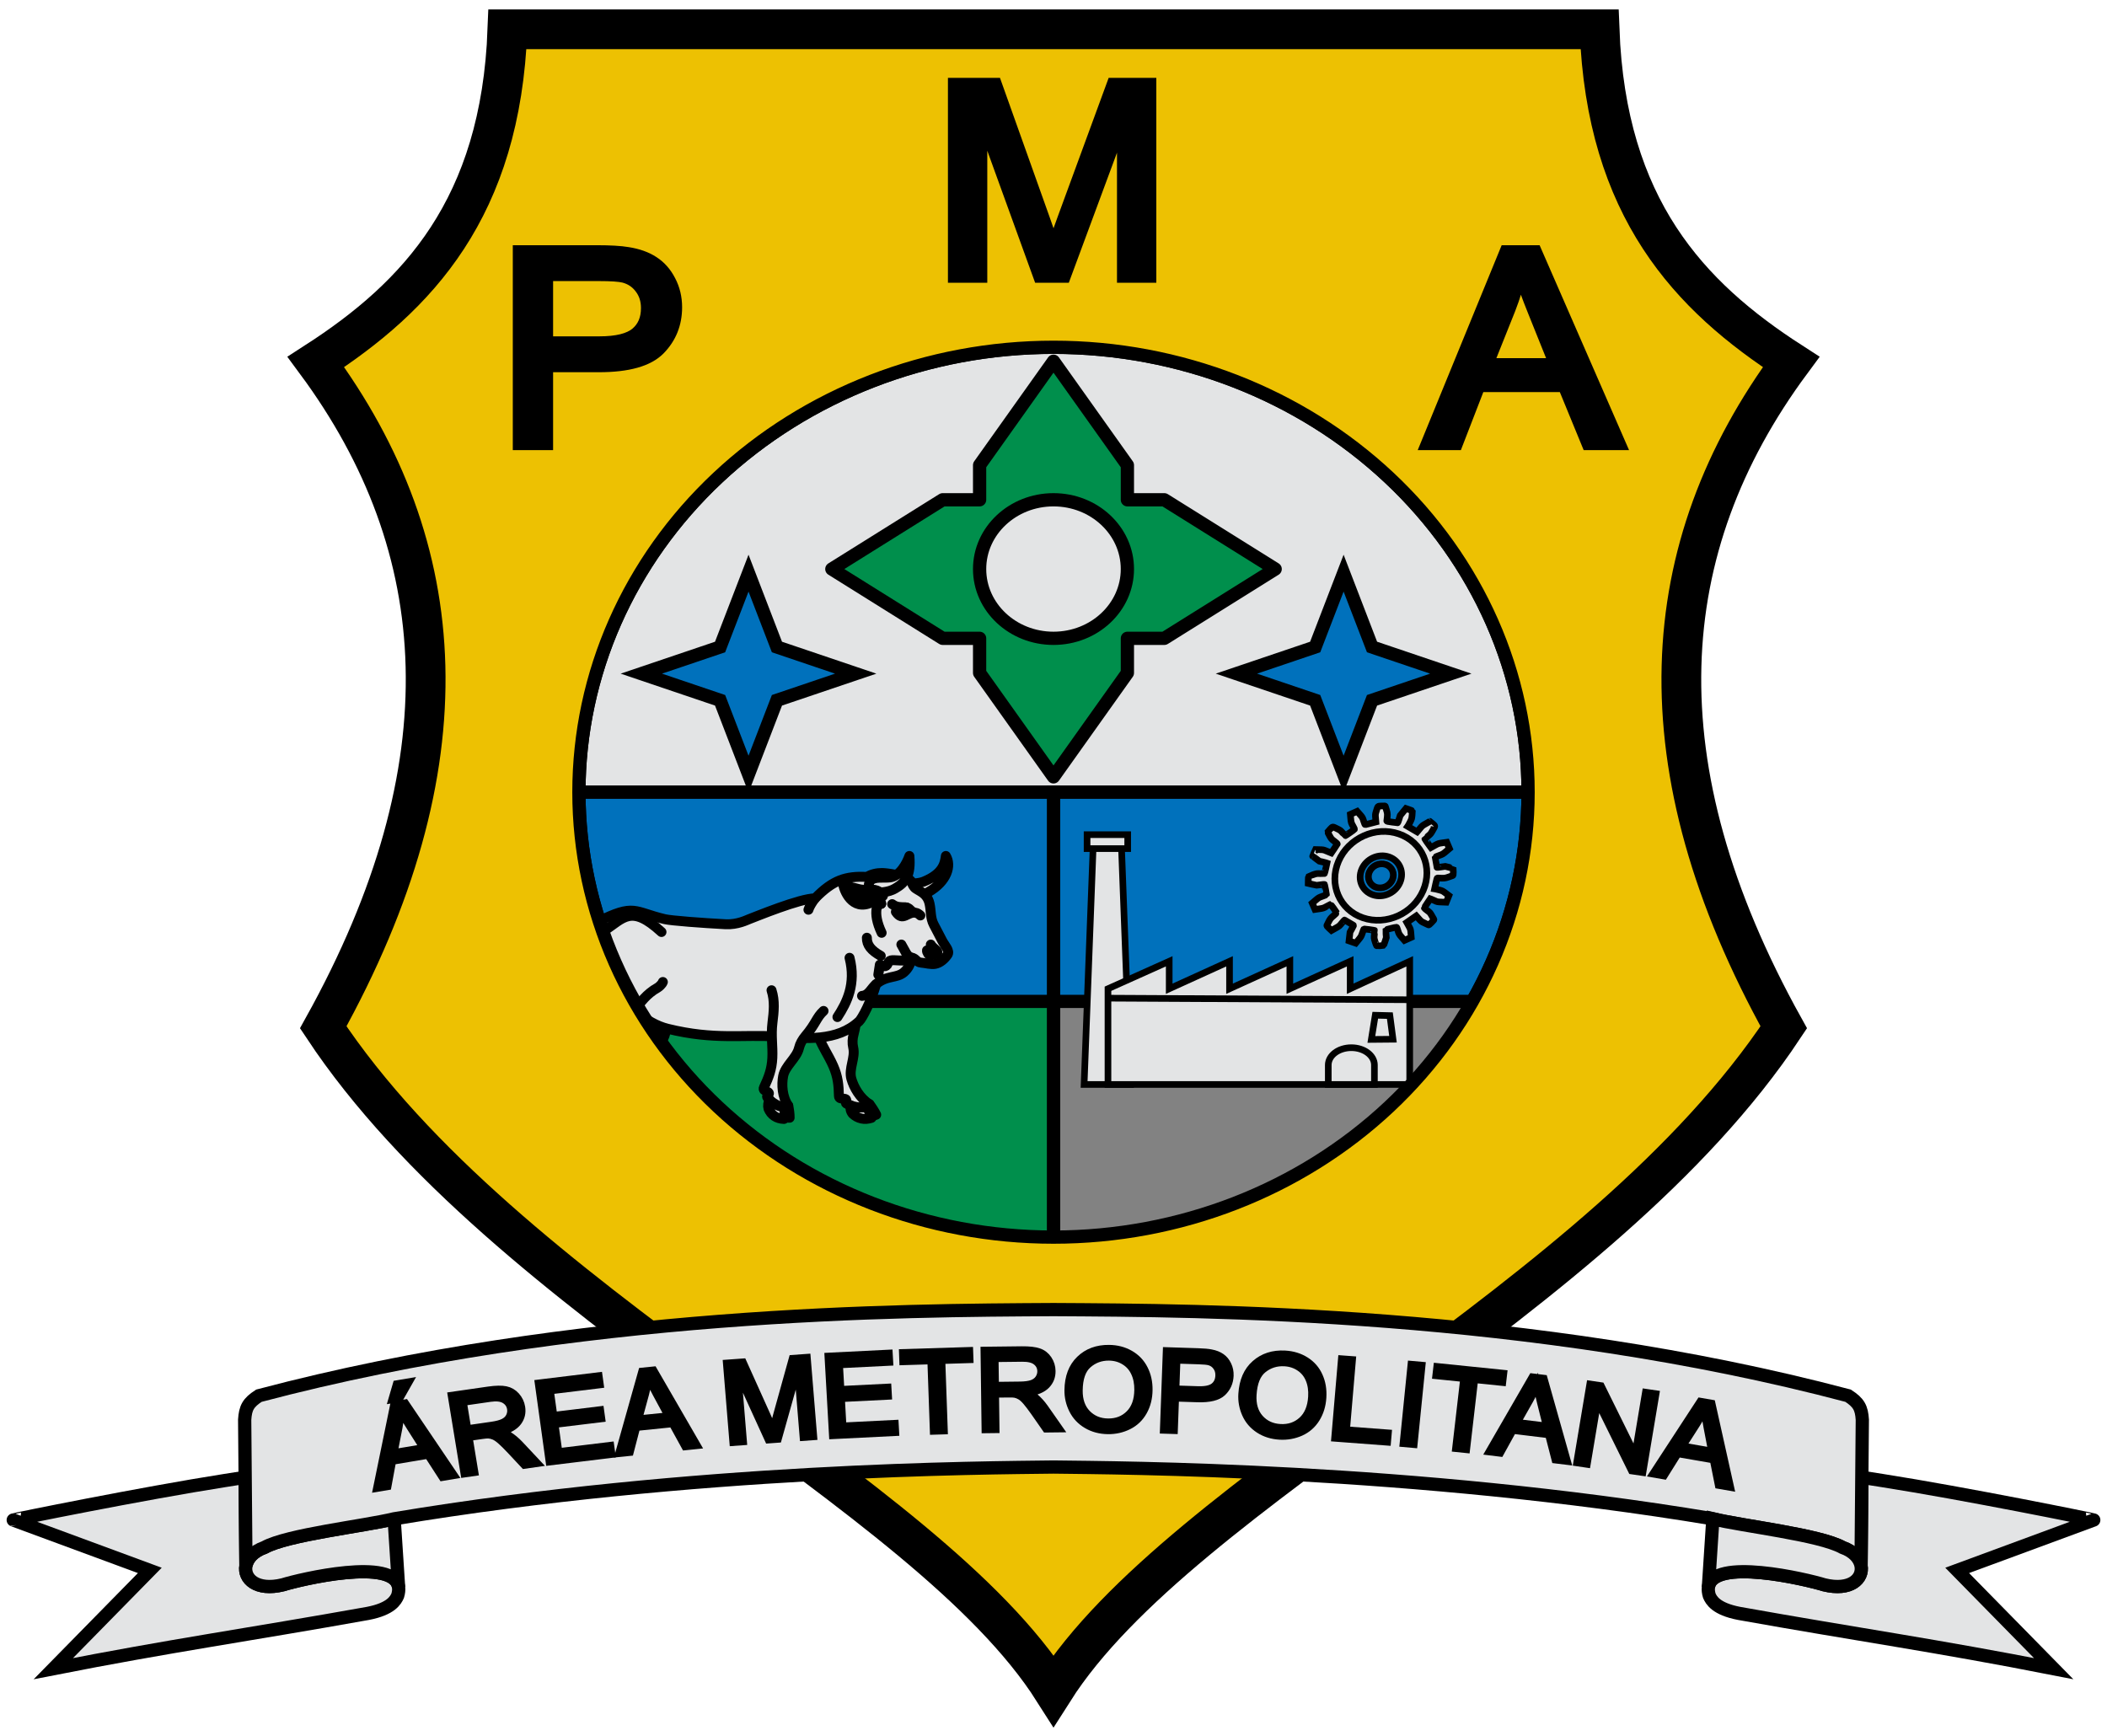<svg width="159" height="131" viewBox="0 0 159 131" fill="none" xmlns="http://www.w3.org/2000/svg">
<path fill-rule="evenodd" clip-rule="evenodd" d="M43.687 59.787C43.687 50.882 47.46 42.341 54.176 36.044C60.893 29.747 70.002 26.209 79.5 26.209C88.998 26.209 98.107 29.747 104.824 36.044C111.54 42.341 115.313 50.882 115.313 59.787H79.5H43.687Z" fill="#E3E4E5" stroke="black"/>
<path fill-rule="evenodd" clip-rule="evenodd" d="M115.313 59.787C115.313 68.693 111.54 77.233 104.824 83.53C98.107 89.827 88.998 93.365 79.5 93.365V59.787H115.313Z" fill="#0071BC" stroke="black"/>
<path d="M123.284 75.576H79.5V105.47L123.284 75.576Z" fill="#828282" stroke="black"/>
<path d="M84.626 63.83H82.495L81.81 81.844H85.31L84.626 63.83Z" fill="#E3E4E5" stroke="black" stroke-width="0.5"/>
<path d="M82.034 62.992H85.099V64.045H82.034V62.992Z" fill="#E3E4E5" stroke="black" stroke-width="0.5"/>
<path fill-rule="evenodd" clip-rule="evenodd" d="M106.381 81.844V72.549L101.888 74.621V72.549L97.336 74.621V72.549L92.784 74.621V72.549L88.231 74.621V72.549L83.611 74.621V81.844H106.381Z" fill="#E3E4E5" stroke="black" stroke-width="0.5"/>
<path d="M106.394 75.451L83.685 75.332L106.394 75.451Z" fill="#E3E4E5"/>
<path d="M106.394 75.451L83.685 75.332" stroke="black" stroke-width="0.5"/>
<path fill-rule="evenodd" clip-rule="evenodd" d="M104.883 76.648L103.781 76.62L103.486 78.446L105.119 78.431L104.883 76.648Z" fill="#E3E4E5" stroke="black" stroke-width="0.5"/>
<path d="M101.976 79.07C101.011 79.07 100.235 79.654 100.235 80.378V81.844H101.976H103.717V80.378C103.717 79.654 102.94 79.07 101.976 79.07Z" fill="#E3E4E5" stroke="black" stroke-width="0.5"/>
<path fill-rule="evenodd" clip-rule="evenodd" d="M43.687 59.787C43.687 68.693 47.46 77.233 54.176 83.53C60.893 89.827 70.002 93.365 79.5 93.365V59.787H43.687Z" fill="#0071BC" stroke="black"/>
<path d="M35.716 75.576H79.5V105.47L35.716 75.576Z" fill="#008F4C" stroke="black"/>
<path fill-rule="evenodd" clip-rule="evenodd" d="M60.507 75.785C61.113 76.434 61.395 77.199 61.68 78.003C62.017 78.954 62.509 79.607 62.88 80.453C63.226 81.243 63.29 81.878 63.309 82.726C63.318 83.084 63.991 82.742 63.846 83.143C63.775 83.341 63.969 83.287 64.187 83.426C64.409 83.566 64.898 83.932 65.152 83.684C65.31 83.878 65.743 83.552 65.612 83.332C64.874 82.869 64.427 82.047 64.248 81.421C64.028 80.65 64.565 79.831 64.385 79.059C64.307 78.725 64.328 78.38 64.419 78.042C64.723 76.903 64.542 76.492 64.815 75.84" fill="#E3E4E5"/>
<path d="M60.507 75.785C61.113 76.434 61.395 77.199 61.68 78.003C62.017 78.954 62.509 79.607 62.88 80.453C63.226 81.243 63.29 81.878 63.309 82.726C63.318 83.084 63.991 82.742 63.846 83.143C63.775 83.341 63.969 83.287 64.187 83.426C64.409 83.566 64.898 83.932 65.152 83.684C65.31 83.878 65.743 83.552 65.612 83.332C64.874 82.869 64.427 82.047 64.248 81.421C64.028 80.65 64.565 79.831 64.385 79.059C64.307 78.725 64.328 78.38 64.419 78.042C64.723 76.903 64.542 76.492 64.815 75.84" stroke="black" stroke-width="0.75" stroke-linecap="round" stroke-linejoin="round"/>
<path fill-rule="evenodd" clip-rule="evenodd" d="M66.119 84.129C65.619 84.34 65.1 84.28 64.661 84.002C64.407 83.806 64.189 83.793 64.428 83.562C64.983 83.684 65.432 83.598 65.612 83.331C65.796 83.574 65.996 83.871 66.119 84.129Z" fill="#E3E4E5" stroke="black" stroke-width="0.75" stroke-linecap="round" stroke-linejoin="round"/>
<path fill-rule="evenodd" clip-rule="evenodd" d="M65.769 84.362C65.237 84.546 64.735 84.422 64.347 84.061C64.192 83.884 64.143 83.623 64.186 83.422C64.608 83.589 65.179 83.637 65.401 83.512C65.534 83.78 65.698 84.085 65.769 84.362Z" fill="#E3E4E5" stroke="black" stroke-width="0.75" stroke-linecap="round" stroke-linejoin="round"/>
<path fill-rule="evenodd" clip-rule="evenodd" d="M50.353 84.17C49.84 84.355 49.326 84.269 48.904 83.969C48.663 83.761 48.428 83.742 48.681 83.524C49.227 83.674 49.657 83.668 49.854 83.411C50.023 83.663 50.246 83.906 50.353 84.17Z" fill="#E3E4E5" stroke="black" stroke-width="0.75" stroke-linecap="round" stroke-linejoin="round"/>
<path fill-rule="evenodd" clip-rule="evenodd" d="M50.683 75.459C50.572 76.641 48.715 77.528 48.422 78.105C48.198 78.545 48.039 78.935 48.074 79.455C48.141 80.438 48.963 81.695 49.473 82.563C49.614 82.802 49.889 83.353 49.865 83.431C49.792 83.665 48.726 83.699 48.427 83.388C48.244 82.915 47.85 82.991 47.789 82.96C47.702 82.74 47.749 82.562 47.715 82.295C47.66 81.854 47.623 81.479 47.498 81.133C47.26 80.481 46.831 79.955 46.652 79.29C46.527 78.824 46.197 78.827 46.03 78.418C45.838 77.951 46.163 77 45.889 76.568C45.546 76.028 44.639 76.025 44.201 74.779" fill="#E3E4E5"/>
<path d="M50.683 75.459C50.572 76.641 48.715 77.528 48.422 78.105C48.198 78.545 48.039 78.935 48.074 79.455C48.141 80.438 48.963 81.695 49.473 82.563C49.614 82.802 49.889 83.353 49.865 83.431C49.792 83.665 48.726 83.699 48.427 83.388C48.244 82.915 47.85 82.991 47.789 82.96C47.702 82.74 47.749 82.562 47.715 82.295C47.66 81.854 47.623 81.479 47.498 81.133C47.26 80.481 46.831 79.955 46.652 79.29C46.527 78.824 46.197 78.827 46.03 78.418C45.838 77.951 46.163 77 45.889 76.568C45.546 76.028 44.639 76.025 44.201 74.779" stroke="black" stroke-width="0.75" stroke-linecap="round" stroke-linejoin="round"/>
<path fill-rule="evenodd" clip-rule="evenodd" d="M49.989 84.384C49.447 84.54 48.938 84.4 48.587 84.01C48.429 83.835 48.371 83.582 48.427 83.383C48.837 83.572 49.454 83.606 49.686 83.553C49.802 83.828 49.935 84.103 49.989 84.384Z" fill="#E3E4E5" stroke="black" stroke-width="0.75" stroke-linecap="round" stroke-linejoin="round"/>
<path fill-rule="evenodd" clip-rule="evenodd" d="M45.341 84.041C44.864 84.301 44.343 84.293 43.877 84.06C43.605 83.89 43.378 83.618 43.593 83.365C43.938 83.225 44.326 83.288 44.683 83.281C44.889 83.526 45.147 83.723 45.341 84.041V84.041Z" fill="#E3E4E5" stroke="black" stroke-width="0.75" stroke-linecap="round" stroke-linejoin="round"/>
<path fill-rule="evenodd" clip-rule="evenodd" d="M45.016 84.304C44.506 84.54 43.978 84.481 43.57 84.145C43.312 83.933 43.156 83.584 43.407 83.324C43.741 83.23 44.042 83.167 44.394 83.204C44.577 83.57 44.875 83.92 45.016 84.304Z" fill="#E3E4E5" stroke="black" stroke-width="0.75" stroke-linecap="round" stroke-linejoin="round"/>
<path fill-rule="evenodd" clip-rule="evenodd" d="M48.745 78.836C48.613 79.597 47.767 79.531 48.051 78.756L48.745 78.836Z" fill="#E3E4E5"/>
<path d="M48.745 78.836C48.613 79.597 47.767 79.531 48.051 78.756" stroke="black" stroke-width="0.75" stroke-linecap="round" stroke-linejoin="round"/>
<path fill-rule="evenodd" clip-rule="evenodd" d="M49.59 78.745C49.863 79.524 48.976 79.99 48.886 78.87L49.59 78.745Z" fill="#E3E4E5"/>
<path d="M49.59 78.745C49.863 79.524 48.976 79.99 48.886 78.87" stroke="black" stroke-width="0.75" stroke-linecap="round" stroke-linejoin="round"/>
<path fill-rule="evenodd" clip-rule="evenodd" d="M45.403 75.904C44.503 78.51 46.717 79.708 48.18 78.888C50.087 79.721 50.588 77.601 50.151 76.344" fill="#E3E4E5"/>
<path d="M45.403 75.904C44.503 78.51 46.717 79.708 48.18 78.888C50.087 79.721 50.588 77.601 50.151 76.344" stroke="black" stroke-width="0.75" stroke-linecap="round" stroke-linejoin="round"/>
<path fill-rule="evenodd" clip-rule="evenodd" d="M45.873 78.459C45.505 79.192 46.329 79.941 46.473 78.699L45.873 78.459Z" fill="#E3E4E5"/>
<path d="M45.873 78.459C45.505 79.192 46.329 79.941 46.473 78.699" stroke="black" stroke-width="0.75" stroke-linecap="round" stroke-linejoin="round"/>
<path fill-rule="evenodd" clip-rule="evenodd" d="M46.943 78.882C46.822 79.747 47.746 79.906 47.619 78.79L46.943 78.882Z" fill="#E3E4E5"/>
<path d="M46.943 78.882C46.822 79.747 47.746 79.906 47.619 78.79" stroke="black" stroke-width="0.75" stroke-linecap="round" stroke-linejoin="round"/>
<path d="M48.18 78.888C48.41 78.787 48.867 78.486 48.89 77.984L48.18 78.888Z" fill="#E3E4E5"/>
<path d="M48.18 78.888C48.41 78.787 48.867 78.486 48.89 77.984" stroke="black" stroke-width="0.75" stroke-linecap="round" stroke-linejoin="round"/>
<path d="M70.051 67.329C69.501 67.645 68.739 67.51 68.279 67.399C67.836 67.293 68.167 67.2 68.416 66.951C68.788 66.58 69.222 66.732 69.708 66.534C71.17 65.939 71.301 65.154 71.377 64.6C71.807 65.325 71.489 66.505 70.051 67.329Z" fill="#E3E4E5" stroke="black" stroke-width="0.75" stroke-linecap="round" stroke-linejoin="round"/>
<path fill-rule="evenodd" clip-rule="evenodd" d="M42.515 71.161C42.072 71.659 41.984 72.643 42.254 73.668C42.755 75.576 42.45 75.875 42.306 77.791C42.281 78.115 42.389 78.594 42.7 79.09C42.945 79.479 43 80.374 42.629 80.75C42.028 79.562 42.424 80.35 42.06 79.574C42.254 80.119 42.389 80.509 42.119 81.165C41.735 80.396 41.416 79.775 41.416 79.206C41.416 78.863 41.493 78.527 41.547 78.165C42.351 74.506 41.416 74.211 41.416 72.341C41.416 71.192 42.056 69.496 45.098 69.575C47.914 68.164 47.808 68.815 50.171 69.371C50.648 69.483 53.039 69.662 54.751 69.752C55.647 69.799 56.364 69.431 56.525 69.371C56.994 69.198 60.386 67.789 61.505 67.801C62.868 66.398 63.831 66.111 65.432 66.176C65.784 65.964 66.174 65.886 66.562 65.886C66.949 65.886 68.194 66.087 68.543 66.321C68.894 66.555 68.741 66.644 68.998 66.961C69.213 67.226 69.955 67.326 70.146 68.2C70.276 68.792 70.195 69.262 70.468 69.785L71.112 71.019C71.287 71.355 71.71 71.766 71.495 72.064C71.257 72.394 70.946 72.668 70.583 72.741C70.26 72.805 69.898 72.686 69.502 72.65C69.136 72.617 69.128 72.315 68.788 72.274C68.739 72.684 68.561 73.079 68.22 73.372C67.654 73.858 66.93 73.582 66.111 74.279C65.735 75.602 65.049 76.873 64.836 77.072C63.17 78.628 60.774 78.383 58.633 78.231C56.08 78.05 53.935 78.516 50.381 77.64C49.558 77.437 48.75 76.977 47.879 76.253C47.715 76.438 47.45 76.828 47.297 77.089C46.941 77.696 45.929 77.788 45.426 78.214C45.044 78.538 44.767 78.817 44.563 79.334C44.2 80.257 44.421 81.106 44.544 82.096C44.577 82.368 44.665 83.006 44.683 83.281C44.693 83.451 43.944 83.562 43.407 83.328C43.428 82.824 42.925 82.801 42.88 82.75C42.889 82.515 43.023 82.21 43.099 81.954C43.226 81.523 43.356 81.103 43.379 80.738C43.421 80.048 43.216 79.342 43.318 78.657C43.388 78.185 43.084 78.062 43.093 77.623C43.104 77.121 43.786 76.361 43.707 75.861C43.607 75.236 42.725 74.869 42.749 73.555C42.761 72.949 43.227 71.74 43.859 70.803C43.885 70.517 43.206 70.386 42.515 71.161H42.515Z" fill="#E3E4E5" stroke="black" stroke-width="0.75" stroke-linecap="round" stroke-linejoin="round"/>
<path fill-rule="evenodd" clip-rule="evenodd" d="M68.625 64.6C68.745 66.053 68.364 66.581 67.546 67.058C67.029 67.359 66.382 67.374 65.97 67.344C65.575 67.315 65.461 66.746 65.662 66.495C65.964 66.119 66.691 66.284 67.17 66.217C67.914 66.114 68.422 65.172 68.625 64.6Z" fill="#E3E4E5" stroke="black" stroke-width="0.75" stroke-linecap="round" stroke-linejoin="round"/>
<path d="M65.416 70.77C65.408 71.332 65.747 71.731 66.465 72.14" stroke="black" stroke-width="0.75" stroke-linecap="round" stroke-linejoin="round"/>
<path d="M50.021 74.111C49.961 74.282 49.714 74.49 49.64 74.531C48.758 75.024 48.331 75.673 47.879 76.252" stroke="black" stroke-width="0.75" stroke-linecap="round" stroke-linejoin="round"/>
<path d="M64.109 72.285C64.612 74.267 63.911 75.66 63.195 76.757" stroke="black" stroke-width="0.75" stroke-linecap="round" stroke-linejoin="round"/>
<path d="M66.156 68.536C66.068 69.018 66.166 69.621 66.531 70.399" stroke="black" stroke-width="0.75" stroke-linecap="round" stroke-linejoin="round"/>
<path d="M69.453 69.09C69.323 68.967 69.222 68.905 69.087 68.887C68.471 68.781 68.129 69.597 67.607 68.817C67.708 68.615 68.236 68.311 68.61 68.586C68.699 68.652 68.796 68.836 69.087 68.887" fill="#E3E4E5"/>
<path d="M69.453 69.09C69.323 68.967 69.222 68.905 69.087 68.887C68.471 68.781 68.129 69.597 67.607 68.817C67.708 68.615 68.236 68.311 68.61 68.586C68.699 68.652 68.796 68.836 69.087 68.887" stroke="black" stroke-width="0.75" stroke-linecap="round" stroke-linejoin="round"/>
<path d="M68.402 68.487C67.956 68.451 67.669 68.5 67.326 68.236" stroke="black" stroke-width="0.75" stroke-linecap="round" stroke-linejoin="round"/>
<path d="M68.406 68.722C68.356 68.576 68.34 68.535 68.216 68.574C68.092 68.613 68.065 68.682 68.033 68.832C68.001 68.978 68.139 69.115 68.264 69.076C68.388 69.037 68.456 68.868 68.406 68.722Z" fill="black" stroke="black" stroke-width="0.75" stroke-linecap="round" stroke-linejoin="round"/>
<path d="M66.626 67.619C66.508 67.376 66.352 67.276 66.154 67.199C65.795 67.061 65.267 67.236 64.776 67.091C64.301 66.951 63.95 66.955 63.621 66.679C63.66 67.133 64.286 68.816 65.784 68.097C66.015 67.987 66.253 68.368 66.499 68.207" fill="#E3E4E5"/>
<path d="M66.626 67.619C66.508 67.376 66.352 67.276 66.154 67.199C65.795 67.061 65.267 67.236 64.776 67.091C64.301 66.951 63.95 66.955 63.621 66.679C63.66 67.133 64.286 68.816 65.784 68.097C66.015 67.987 66.253 68.368 66.499 68.207" stroke="black" stroke-width="0.75" stroke-linecap="round" stroke-linejoin="round"/>
<path d="M70.241 71.287C70.437 71.675 71.286 71.913 70.211 72.095C70.091 72.116 69.935 71.85 69.954 71.727" stroke="black" stroke-width="0.75" stroke-linecap="round" stroke-linejoin="round"/>
<path d="M68.788 72.274C68.435 72.218 68.279 71.705 68.019 71.285" stroke="black" stroke-width="0.75" stroke-linecap="round" stroke-linejoin="round"/>
<path d="M66.111 74.279C65.75 74.566 65.57 75.121 65.052 75.159" stroke="black" stroke-width="0.75" stroke-linecap="round" stroke-linejoin="round"/>
<path d="M68.153 72.493C67.375 72.493 67.134 72.353 67.001 72.709C66.87 73.059 66.588 72.89 66.396 72.803L66.281 73.558" stroke="black" stroke-width="0.75" stroke-linecap="round" stroke-linejoin="round"/>
<path d="M66.499 68.207C66.39 67.343 64.668 68.208 63.621 66.679" stroke="black" stroke-width="0.75" stroke-linecap="round" stroke-linejoin="round"/>
<path d="M61.008 68.658C61.075 68.427 61.291 68.073 61.505 67.801" stroke="black" stroke-width="0.75" stroke-linecap="round" stroke-linejoin="round"/>
<path d="M45.528 70.291C47.06 69.299 47.599 68.213 49.918 70.338" stroke="black" stroke-width="0.75" stroke-linecap="round" stroke-linejoin="round"/>
<path fill-rule="evenodd" clip-rule="evenodd" d="M58.221 74.734C58.483 75.542 58.395 76.343 58.292 77.18C58.17 78.171 58.326 78.942 58.282 79.848C58.241 80.694 58.013 81.299 57.646 82.083C57.491 82.414 58.264 82.337 57.949 82.654C57.794 82.811 57.956 82.826 58.094 83.029C58.233 83.236 58.557 83.746 58.902 83.608C58.959 83.841 59.504 83.696 59.483 83.448C59.016 82.765 58.979 81.853 59.098 81.215C59.246 80.431 60.109 79.868 60.294 79.097C60.373 78.764 60.55 78.455 60.785 78.177C61.581 77.238 61.601 76.798 62.147 76.296" fill="#E3E4E5"/>
<path d="M58.221 74.734C58.483 75.542 58.395 76.343 58.292 77.18C58.17 78.171 58.326 78.942 58.282 79.848C58.241 80.694 58.013 81.299 57.646 82.083C57.491 82.414 58.264 82.337 57.949 82.654C57.794 82.811 57.956 82.826 58.094 83.029C58.233 83.236 58.557 83.746 58.902 83.608C58.959 83.841 59.504 83.696 59.483 83.448C59.016 82.765 58.979 81.853 59.098 81.215C59.246 80.431 60.109 79.868 60.294 79.097C60.373 78.764 60.55 78.455 60.785 78.177C61.581 77.238 61.601 76.798 62.147 76.296" stroke="black" stroke-width="0.75" stroke-linecap="round" stroke-linejoin="round"/>
<path fill-rule="evenodd" clip-rule="evenodd" d="M59.588 84.355C59.033 84.373 58.585 84.136 58.307 83.727C58.164 83.459 57.951 83.37 58.275 83.242C58.728 83.549 59.197 83.629 59.483 83.448C59.542 83.735 59.592 84.075 59.588 84.355Z" fill="#E3E4E5" stroke="black" stroke-width="0.75" stroke-linecap="round" stroke-linejoin="round"/>
<path fill-rule="evenodd" clip-rule="evenodd" d="M59.16 84.447C58.59 84.428 58.185 84.138 57.993 83.671C57.931 83.455 57.964 83.195 58.095 83.025C58.405 83.327 58.954 83.599 59.208 83.537C59.208 83.829 59.221 84.167 59.16 84.447Z" fill="#E3E4E5" stroke="black" stroke-width="0.75" stroke-linecap="round" stroke-linejoin="round"/>
<path d="M38.062 2C37.556 15.558 31.258 22.246 23.523 27.231C33.938 41.302 35.106 57.859 24.083 77.693C38.01 98.689 69.728 112.628 79.5 128C89.272 112.628 120.99 98.689 134.918 77.693C123.895 57.859 125.062 41.302 135.477 27.231C127.742 22.246 121.444 15.558 120.938 2H38.062ZM79.5 26.21C88.998 26.21 98.108 29.747 104.824 36.044C111.54 42.341 115.313 50.882 115.313 59.787C115.313 68.693 111.54 77.233 104.824 83.53C98.108 89.827 88.998 93.365 79.5 93.365C70.002 93.365 60.893 89.827 54.176 83.53C47.46 77.233 43.687 68.693 43.687 59.787C43.687 50.882 47.46 42.341 54.176 36.044C60.893 29.747 70.002 26.21 79.5 26.21Z" fill="#EDC102" stroke="black"/>
<path d="M38.294 2.211C37.791 15.701 31.528 22.357 23.836 27.317C34.193 41.319 35.354 57.794 24.392 77.529C38.242 98.422 69.782 112.293 79.5 127.589C89.218 112.293 120.758 98.422 134.608 77.529C123.646 57.794 124.808 41.319 135.164 27.317C127.472 22.357 121.209 15.701 120.706 2.211L38.294 2.211Z" stroke="black" stroke-width="3"/>
<path d="M39.197 33.472V19.006H45.017C46.041 19.006 46.824 19.052 47.364 19.144C48.122 19.262 48.757 19.489 49.269 19.825C49.781 20.154 50.192 20.618 50.5 21.216C50.816 21.815 50.974 22.473 50.974 23.19C50.974 24.42 50.556 25.463 49.721 26.318C48.886 27.167 47.378 27.591 45.196 27.591H41.238V33.472H39.197ZM41.238 25.884H45.227C46.547 25.884 47.483 25.654 48.038 25.193C48.592 24.733 48.869 24.085 48.869 23.249C48.869 22.644 48.704 22.128 48.374 21.7C48.051 21.266 47.623 20.98 47.09 20.841C46.746 20.756 46.111 20.713 45.185 20.713H41.238V25.884Z" fill="black" stroke="black"/>
<path d="M107.73 33.472L113.656 19.006H115.855L122.17 33.472H119.844L118.044 29.091H111.593L109.898 33.472H107.73ZM112.182 27.532H117.413L115.803 23.526C115.311 22.308 114.947 21.308 114.708 20.526C114.512 21.453 114.234 22.374 113.877 23.289L112.182 27.532Z" fill="black" stroke="black"/>
<path d="M72.034 20.841V6.375H75.108L78.76 16.618C79.097 17.572 79.342 18.285 79.497 18.759C79.672 18.233 79.946 17.46 80.318 16.44L84.012 6.375H86.759V20.841H84.791V8.733L80.307 20.841H78.465L74.003 8.526V20.841H72.034Z" fill="black" stroke="black"/>
<path d="M79.5 27.262L73.924 35.104V37.718H71.136L62.773 42.946L71.136 48.174H73.924V50.788L79.5 58.629L85.076 50.788V48.174H87.864L96.228 42.946L87.864 37.718H85.076V35.104L79.5 27.262Z" fill="#008F4C" stroke="black" stroke-linejoin="round"/>
<path d="M79.5 48.174C82.58 48.174 85.076 45.833 85.076 42.946C85.076 40.059 82.58 37.718 79.5 37.718C76.421 37.718 73.924 40.059 73.924 42.946C73.924 45.833 76.421 48.174 79.5 48.174Z" fill="#E3E4E5" stroke="black" stroke-linejoin="round"/>
<path fill-rule="evenodd" clip-rule="evenodd" d="M56.486 58.425L54.34 52.851L48.396 50.84L54.34 48.829L56.486 43.256L58.63 48.829L64.575 50.84L58.63 52.851L56.486 58.425Z" fill="#0071BC" stroke="black"/>
<path fill-rule="evenodd" clip-rule="evenodd" d="M101.392 58.425L99.247 52.851L93.303 50.84L99.247 48.829L101.392 43.256L103.537 48.829L109.481 50.84L103.537 52.851L101.392 58.425Z" fill="#0071BC" stroke="black"/>
<path d="M106.589 61.205C106.591 61.215 106.579 61.353 106.562 61.511C106.533 61.789 106.529 61.803 106.42 62.023C106.357 62.147 106.289 62.275 106.267 62.307L106.227 62.365L106.583 62.573L106.939 62.781L106.998 62.714C107.031 62.676 107.118 62.572 107.192 62.481C107.314 62.331 107.354 62.3 107.61 62.155C107.766 62.067 107.899 61.993 107.905 61.99C107.911 61.987 108.001 62.062 108.105 62.157C108.324 62.356 108.325 62.304 108.1 62.697C107.971 62.925 107.956 62.943 107.748 63.113C107.629 63.211 107.528 63.298 107.525 63.308C107.519 63.322 107.714 63.604 107.939 63.909L107.982 63.967L108.262 63.81C108.536 63.657 108.549 63.653 108.859 63.61L109.176 63.566L109.278 63.804L109.379 64.042L109.13 64.253C108.891 64.456 108.871 64.467 108.589 64.569C108.429 64.626 108.296 64.684 108.294 64.697C108.292 64.716 108.425 65.42 108.439 65.46C108.441 65.468 108.583 65.454 108.754 65.43L109.064 65.386L109.365 65.46C109.531 65.501 109.668 65.538 109.67 65.544C109.672 65.549 109.672 65.668 109.671 65.807C109.668 66.023 109.661 66.064 109.625 66.079C109.602 66.088 109.461 66.139 109.312 66.19C109.034 66.287 109.001 66.29 108.494 66.262C108.438 66.259 108.435 66.269 108.34 66.707L108.259 67.085L108.342 67.099C108.388 67.107 108.525 67.141 108.647 67.175C108.859 67.234 108.877 67.244 109.104 67.414L109.339 67.592L109.239 67.842L109.138 68.093L108.799 68.079C108.459 68.066 108.459 68.066 108.274 67.977C108.172 67.928 108.054 67.875 108.01 67.86L107.932 67.833L107.709 68.163C107.586 68.344 107.485 68.507 107.484 68.525C107.484 68.542 107.58 68.627 107.699 68.713C107.905 68.863 107.921 68.881 108.047 69.106C108.12 69.235 108.19 69.358 108.203 69.379C108.223 69.413 108.205 69.439 108.028 69.62C107.859 69.794 107.825 69.82 107.791 69.8C107.769 69.787 107.639 69.725 107.501 69.662C107.254 69.548 107.249 69.544 107.063 69.334L106.874 69.122L106.517 69.37L106.16 69.618L106.304 69.877C106.445 70.131 106.449 70.143 106.472 70.439L106.497 70.742L106.24 70.857L105.984 70.973L105.793 70.755C105.58 70.513 105.56 70.477 105.476 70.186C105.439 70.058 105.403 69.98 105.379 69.977C105.333 69.972 104.58 70.157 104.572 70.175C104.569 70.183 104.577 70.316 104.591 70.472L104.616 70.756L104.519 71.052C104.465 71.215 104.413 71.352 104.403 71.356C104.374 71.369 103.919 71.393 103.89 71.383C103.875 71.378 103.823 71.244 103.773 71.085C103.686 70.803 103.684 70.789 103.715 70.516C103.732 70.362 103.743 70.23 103.74 70.223C103.737 70.215 103.551 70.184 103.327 70.154C102.93 70.1 102.919 70.1 102.901 70.152C102.89 70.182 102.844 70.314 102.797 70.445C102.715 70.68 102.71 70.687 102.51 70.933L102.306 71.182L102.054 71.095L101.801 71.008L101.838 70.68L101.875 70.353L102.017 70.098C102.156 69.847 102.158 69.843 102.118 69.818C102.038 69.766 101.485 69.439 101.468 69.433C101.459 69.43 101.378 69.516 101.289 69.625C101.067 69.896 101.081 69.884 100.763 70.063L100.479 70.223L100.297 70.055C100.15 69.918 100.118 69.876 100.129 69.834C100.137 69.806 100.203 69.674 100.275 69.542C100.404 69.309 100.414 69.296 100.643 69.101C100.773 68.991 100.874 68.891 100.868 68.879C100.833 68.808 100.423 68.254 100.407 68.255C100.395 68.255 100.27 68.32 100.128 68.4C99.881 68.537 99.855 68.545 99.55 68.59L99.232 68.637L99.128 68.398L99.025 68.159L99.271 67.949C99.509 67.745 99.525 67.736 99.803 67.638C99.961 67.582 100.093 67.529 100.097 67.519C100.104 67.504 99.974 66.807 99.954 66.752C99.95 66.74 99.825 66.749 99.677 66.772C99.529 66.794 99.386 66.812 99.359 66.811C99.332 66.81 99.177 66.778 99.016 66.739L98.721 66.669L98.725 66.416C98.727 66.277 98.735 66.156 98.744 66.147C98.753 66.138 98.896 66.082 99.063 66.024C99.357 65.922 99.375 65.919 99.64 65.932C99.79 65.939 99.925 65.94 99.939 65.935C99.954 65.929 100.002 65.756 100.051 65.532L100.136 65.14L100.064 65.115C100.024 65.101 99.896 65.068 99.778 65.042L99.565 64.994L99.316 64.808C99.18 64.706 99.063 64.621 99.058 64.619C99.052 64.617 99.099 64.503 99.162 64.365L99.276 64.115L99.573 64.123C99.865 64.13 99.873 64.131 100.102 64.227C100.231 64.28 100.364 64.335 100.398 64.349L100.461 64.374L100.68 64.054C100.8 63.878 100.906 63.719 100.914 63.7C100.925 63.676 100.867 63.62 100.7 63.494C100.475 63.326 100.467 63.316 100.325 63.06C100.245 62.916 100.184 62.789 100.188 62.778C100.193 62.767 100.279 62.676 100.379 62.575C100.588 62.365 100.535 62.367 100.911 62.548C101.139 62.657 101.157 62.671 101.327 62.864C101.425 62.974 101.511 63.067 101.519 63.07C101.538 63.076 102.178 62.631 102.207 62.592C102.221 62.572 102.189 62.493 102.121 62.378C101.968 62.117 101.956 62.076 101.927 61.752L101.901 61.461L102.157 61.346L102.414 61.231L102.619 61.464C102.818 61.691 102.826 61.706 102.908 61.971C102.961 62.144 103.004 62.242 103.025 62.238C103.042 62.234 103.231 62.187 103.444 62.133L103.83 62.033L103.805 61.747C103.781 61.472 103.783 61.452 103.857 61.219C103.987 60.807 103.95 60.843 104.261 60.827C104.5 60.815 104.531 60.818 104.541 60.856C104.548 60.88 104.589 61.016 104.633 61.157C104.714 61.422 104.715 61.464 104.651 61.954C104.647 61.987 104.69 61.998 105.041 62.045C105.258 62.074 105.448 62.098 105.463 62.098C105.481 62.097 105.515 62.014 105.576 61.822L105.663 61.546L105.88 61.281L106.098 61.016L106.342 61.101C106.477 61.147 106.588 61.194 106.589 61.205ZM105.534 64.105L105.139 65.025L105.269 65.168C105.439 65.354 105.57 65.653 105.591 65.906L105.607 66.09L106.551 66.416L107.494 66.742L107.511 66.667C107.567 66.421 107.601 65.99 107.586 65.723C107.533 64.748 107.055 63.904 106.244 63.353C106.149 63.288 106.039 63.224 106 63.209L105.93 63.184L105.534 64.105L105.534 64.105ZM104.543 62.825C104.051 62.817 103.651 62.884 103.177 63.055C102.468 63.311 101.855 63.778 101.413 64.399C101.345 64.495 101.287 64.578 101.284 64.584C101.282 64.59 101.703 64.741 102.22 64.919L103.16 65.244L103.298 65.126C103.474 64.975 103.839 64.806 104.084 64.763L104.267 64.73L104.624 63.898C104.843 63.388 104.986 63.032 104.994 62.978C105.005 62.895 105.001 62.888 104.921 62.86C104.874 62.844 104.704 62.828 104.543 62.825ZM105.105 67.076C104.868 67.275 104.584 67.4 104.266 67.446L104.087 67.472L103.689 68.397C103.449 68.956 103.299 69.324 103.312 69.328C103.378 69.351 103.716 69.379 103.94 69.381C104.993 69.388 106.015 68.926 106.731 68.12C106.876 67.957 107.044 67.732 107.078 67.655C107.093 67.62 107.035 67.597 106.161 67.295L105.228 66.973L105.105 67.076ZM100.879 65.613C100.828 65.789 100.789 66.251 100.806 66.498C100.87 67.477 101.44 68.437 102.235 68.906C102.3 68.944 102.369 68.987 102.387 69C102.419 69.022 102.444 68.969 102.824 68.087L103.226 67.15L103.129 67.04C102.938 66.824 102.818 66.547 102.8 66.278L102.79 66.131L101.853 65.807L100.917 65.484L100.879 65.613Z" fill="#E3E4E5" stroke="black" stroke-width="0.5"/>
<path fill-rule="evenodd" clip-rule="evenodd" d="M101.01 64.996C100.259 66.744 101.08 68.656 102.844 69.265C104.608 69.874 106.648 68.951 107.399 67.204C108.15 65.456 107.329 63.544 105.565 62.935C103.801 62.326 101.762 63.249 101.01 64.996Z" fill="#E3E4E5" stroke="black" stroke-width="0.5"/>
<path fill-rule="evenodd" clip-rule="evenodd" d="M102.764 65.602C102.425 66.39 102.796 67.252 103.591 67.527C104.386 67.802 105.306 67.386 105.645 66.598C105.984 65.809 105.614 64.948 104.818 64.673C104.023 64.398 103.103 64.814 102.764 65.602Z" fill="#0071BC" stroke="black" stroke-width="0.5"/>
<path fill-rule="evenodd" clip-rule="evenodd" d="M103.338 65.801C103.134 66.275 103.357 66.793 103.835 66.959C104.314 67.124 104.867 66.874 105.071 66.399C105.275 65.925 105.052 65.407 104.574 65.241C104.095 65.076 103.542 65.326 103.338 65.801Z" fill="#0071BC" stroke="black" stroke-width="0.5"/>
<path fill-rule="evenodd" clip-rule="evenodd" d="M27.769 121.762C18.873 123.355 12.893 124.19 4.026 125.933L11.306 118.518L1 114.715C0.956 114.699 10.673 112.723 16.98 111.733L18.501 111.494L18.559 118.17C18.383 119.137 19.352 120.093 21.346 119.604C22.652 119.196 29.806 117.497 30.08 119.803C30.102 119.985 30.081 120.191 30.011 120.425C29.86 120.772 29.507 121.426 27.769 121.762Z" fill="#E3E4E5" stroke="black"/>
<path fill-rule="evenodd" clip-rule="evenodd" d="M30.08 119.803C29.806 117.497 22.652 119.196 21.346 119.604C19.352 120.093 18.383 119.137 18.559 118.17C18.658 117.628 19.117 117.083 19.956 116.786C21.694 115.821 27.49 115.175 29.742 114.624L30.08 119.803Z" fill="#E3E4E5" stroke="black"/>
<path fill-rule="evenodd" clip-rule="evenodd" d="M131.231 121.762C140.127 123.355 146.107 124.19 154.974 125.933L147.694 118.518L158 114.715C158.044 114.699 148.327 112.723 142.02 111.733L140.499 111.494L140.441 118.17C140.617 119.137 139.648 120.093 137.654 119.604C136.348 119.196 129.194 117.497 128.92 119.803C128.898 119.985 128.919 120.191 128.989 120.425C129.14 120.772 129.493 121.426 131.231 121.762H131.231Z" fill="#E3E4E5" stroke="black"/>
<path fill-rule="evenodd" clip-rule="evenodd" d="M29.742 114.624C52.438 110.843 74.382 110.784 79.5 110.717C84.618 110.784 106.561 110.843 129.257 114.624C131.51 115.175 137.306 115.821 139.043 116.786C139.883 117.083 140.342 117.628 140.44 118.17L140.498 111.494L140.536 107.148C140.479 106.245 140.268 105.858 139.462 105.334C115.409 98.967 90.784 98.899 79.5 98.835C68.215 98.899 43.591 98.967 19.538 105.334C18.731 105.858 18.521 106.245 18.464 107.148L18.501 111.494L18.559 118.17C18.658 117.628 19.117 117.083 19.956 116.786C21.694 115.821 27.49 115.175 29.742 114.624H29.742Z" fill="#E3E4E5" stroke="black"/>
<path fill-rule="evenodd" clip-rule="evenodd" d="M128.919 119.803C129.194 117.497 136.348 119.196 137.653 119.604C139.648 120.093 140.617 119.137 140.44 118.17C140.342 117.628 139.883 117.083 139.043 116.786C137.306 115.821 131.51 115.175 129.257 114.624L128.919 119.803Z" fill="#E3E4E5" stroke="black"/>
<path fill-rule="evenodd" clip-rule="evenodd" d="M28.395 112.351L29.695 106.011L30.597 105.859L34.318 111.359L33.364 111.519L32.283 109.846L29.637 110.289L29.284 112.203L28.395 112.351ZM29.757 109.609L31.902 109.25L30.929 107.717C30.632 107.251 30.404 106.866 30.245 106.562C30.237 106.956 30.195 107.352 30.12 107.752L29.757 109.609ZM29.543 105.66L29.902 104.431L30.92 104.26L30.187 105.552L29.543 105.66Z" fill="black" stroke="black" stroke-width="0.5"/>
<path fill-rule="evenodd" clip-rule="evenodd" d="M35.011 111.257L34.034 105.3L36.851 104.894C37.417 104.812 37.857 104.804 38.169 104.87C38.481 104.933 38.748 105.087 38.969 105.333C39.189 105.578 39.327 105.865 39.38 106.193C39.45 106.615 39.362 106.993 39.118 107.325C38.874 107.657 38.453 107.906 37.856 108.072C38.095 108.141 38.281 108.215 38.412 108.296C38.692 108.472 38.968 108.702 39.24 108.988L40.611 110.45L39.554 110.602L38.509 109.484C38.205 109.162 37.958 108.917 37.768 108.751C37.578 108.584 37.413 108.472 37.273 108.414C37.137 108.356 37.001 108.322 36.866 108.311C36.767 108.306 36.61 108.319 36.393 108.35L35.418 108.491L35.852 111.136L35.011 111.257ZM35.306 107.808L37.113 107.547C37.498 107.492 37.792 107.412 37.997 107.307C38.201 107.2 38.346 107.057 38.432 106.879C38.518 106.697 38.545 106.51 38.514 106.318C38.467 106.036 38.319 105.82 38.07 105.67C37.824 105.52 37.465 105.479 36.994 105.547L34.983 105.837L35.306 107.808Z" fill="black" stroke="black" stroke-width="0.5"/>
<path fill-rule="evenodd" clip-rule="evenodd" d="M41.433 110.35L40.604 104.373L45.214 103.811L45.312 104.516L41.546 104.975L41.8 106.806L45.327 106.376L45.424 107.077L41.897 107.507L42.179 109.542L46.093 109.065L46.191 109.77L41.433 110.35Z" fill="black" stroke="black" stroke-width="0.5"/>
<path fill-rule="evenodd" clip-rule="evenodd" d="M46.666 109.715L48.424 103.472L49.335 103.379L52.647 109.104L51.684 109.203L50.727 107.464L48.055 107.737L47.564 109.623L46.666 109.715ZM48.224 107.066L50.391 106.845L49.531 105.253C49.269 104.77 49.07 104.371 48.933 104.057C48.897 104.449 48.826 104.843 48.722 105.236L48.224 107.066Z" fill="black" stroke="black" stroke-width="0.5"/>
<path fill-rule="evenodd" clip-rule="evenodd" d="M55.298 108.877L54.806 102.867L56.083 102.775L57.949 106.921C58.121 107.307 58.247 107.597 58.328 107.789C58.383 107.565 58.47 107.235 58.59 106.801L59.782 102.509L60.924 102.427L61.416 108.437L60.598 108.495L60.186 103.465L58.735 108.629L57.97 108.685L55.697 103.702L56.116 108.818L55.298 108.877Z" fill="black" stroke="black" stroke-width="0.5"/>
<path fill-rule="evenodd" clip-rule="evenodd" d="M62.812 108.36L62.471 102.341L67.113 102.11L67.154 102.82L63.361 103.009L63.466 104.853L67.017 104.676L67.057 105.382L63.506 105.559L63.622 107.608L67.563 107.411L67.603 108.122L62.812 108.36Z" fill="black" stroke="black" stroke-width="0.5"/>
<path fill-rule="evenodd" clip-rule="evenodd" d="M70.421 108.027L70.234 102.714L68.117 102.779L68.092 102.068L73.185 101.91L73.21 102.621L71.084 102.687L71.272 108.001L70.421 108.027Z" fill="black" stroke="black" stroke-width="0.5"/>
<path fill-rule="evenodd" clip-rule="evenodd" d="M74.323 107.915L74.244 101.888L77.094 101.855C77.667 101.849 78.104 101.898 78.403 102.005C78.703 102.108 78.944 102.296 79.126 102.568C79.308 102.84 79.401 103.142 79.405 103.473C79.41 103.901 79.268 104.263 78.976 104.56C78.685 104.856 78.231 105.048 77.615 105.135C77.842 105.233 78.014 105.332 78.132 105.429C78.384 105.64 78.622 105.904 78.849 106.222L79.988 107.85L78.918 107.862L78.051 106.618C77.798 106.259 77.59 105.985 77.427 105.795C77.263 105.605 77.117 105.472 76.987 105.397C76.861 105.321 76.731 105.27 76.599 105.241C76.502 105.223 76.344 105.215 76.125 105.218L75.139 105.229L75.174 107.905L74.323 107.915ZM75.13 104.538L76.958 104.517C77.347 104.513 77.65 104.472 77.869 104.396C78.087 104.316 78.252 104.194 78.364 104.028C78.476 103.86 78.531 103.678 78.528 103.483C78.524 103.198 78.41 102.965 78.186 102.784C77.964 102.603 77.615 102.515 77.138 102.521L75.103 102.544L75.13 104.538Z" fill="black" stroke="black" stroke-width="0.5"/>
<path fill-rule="evenodd" clip-rule="evenodd" d="M80.576 104.915C80.588 103.914 80.884 103.135 81.464 102.576C82.044 102.015 82.787 101.739 83.693 101.749C84.287 101.755 84.82 101.894 85.293 102.165C85.767 102.436 86.125 102.811 86.368 103.29C86.613 103.767 86.733 104.307 86.725 104.91C86.718 105.521 86.58 106.067 86.311 106.546C86.042 107.026 85.665 107.388 85.179 107.632C84.694 107.874 84.172 107.992 83.614 107.986C83.009 107.979 82.469 107.837 81.996 107.557C81.523 107.278 81.166 106.9 80.927 106.424C80.687 105.947 80.57 105.444 80.576 104.915ZM81.453 104.937C81.445 105.663 81.645 106.238 82.055 106.662C82.468 107.083 82.989 107.297 83.618 107.303C84.258 107.31 84.787 107.105 85.204 106.687C85.624 106.269 85.839 105.672 85.848 104.897C85.854 104.406 85.77 103.978 85.596 103.611C85.425 103.242 85.17 102.956 84.83 102.752C84.494 102.545 84.113 102.44 83.689 102.435C83.087 102.429 82.566 102.618 82.126 103.003C81.688 103.385 81.464 104.029 81.453 104.937Z" fill="black" stroke="black" stroke-width="0.5"/>
<path fill-rule="evenodd" clip-rule="evenodd" d="M87.781 107.947L88.001 101.923L90.425 102.001C90.851 102.014 91.176 102.044 91.4 102.09C91.714 102.149 91.975 102.252 92.183 102.399C92.391 102.543 92.555 102.741 92.674 102.995C92.797 103.248 92.853 103.524 92.842 103.823C92.823 104.335 92.633 104.764 92.272 105.109C91.912 105.451 91.277 105.607 90.368 105.578L88.721 105.525L88.631 107.974L87.781 107.947ZM88.747 104.814L90.408 104.868C90.957 104.885 91.351 104.802 91.588 104.618C91.826 104.433 91.951 104.167 91.964 103.819C91.974 103.567 91.913 103.35 91.782 103.168C91.654 102.982 91.48 102.857 91.26 102.793C91.118 102.753 90.855 102.726 90.469 102.714L88.825 102.661L88.747 104.814Z" fill="black" stroke="black" stroke-width="0.5"/>
<path fill-rule="evenodd" clip-rule="evenodd" d="M93.699 105.204C93.76 104.205 94.094 103.44 94.701 102.907C95.308 102.371 96.064 102.128 96.969 102.177C97.561 102.209 98.087 102.371 98.547 102.662C99.006 102.953 99.345 103.344 99.564 103.833C99.786 104.32 99.878 104.865 99.841 105.467C99.804 106.077 99.639 106.616 99.346 107.084C99.054 107.551 98.659 107.896 98.162 108.119C97.665 108.339 97.138 108.434 96.581 108.404C95.977 108.371 95.445 108.205 94.986 107.906C94.527 107.606 94.19 107.213 93.974 106.727C93.758 106.24 93.666 105.732 93.699 105.204ZM94.574 105.264C94.529 105.989 94.701 106.572 95.09 107.014C95.481 107.452 95.991 107.688 96.618 107.722C97.258 107.757 97.796 107.575 98.234 107.176C98.674 106.777 98.918 106.19 98.966 105.415C98.996 104.926 98.933 104.494 98.778 104.12C98.625 103.744 98.384 103.447 98.055 103.229C97.729 103.008 97.354 102.886 96.931 102.863C96.33 102.83 95.8 102.997 95.341 103.362C94.885 103.724 94.629 104.358 94.574 105.264Z" fill="black" stroke="black" stroke-width="0.5"/>
<path fill-rule="evenodd" clip-rule="evenodd" d="M100.71 108.548L101.223 102.54L102.071 102.603L101.619 107.903L104.775 108.14L104.714 108.849L100.71 108.548Z" fill="black" stroke="black" stroke-width="0.5"/>
<path fill-rule="evenodd" clip-rule="evenodd" d="M105.871 108.955L106.474 102.954L107.322 103.029L106.718 109.03L105.871 108.955Z" fill="black" stroke="black" stroke-width="0.5"/>
<path fill-rule="evenodd" clip-rule="evenodd" d="M109.833 109.328L110.445 104.043L108.34 103.829L108.422 103.121L113.488 103.638L113.406 104.345L111.291 104.129L110.679 109.415L109.833 109.328Z" fill="black" stroke="black" stroke-width="0.5"/>
<path fill-rule="evenodd" clip-rule="evenodd" d="M112.336 109.577L115.617 103.9L116.525 104.011L118.302 110.307L117.341 110.19L116.85 108.288L114.184 107.962L113.232 109.687L112.336 109.577ZM114.517 107.348L116.679 107.612L116.244 105.875C116.111 105.348 116.018 104.916 115.964 104.581C115.829 104.954 115.662 105.321 115.462 105.68L114.517 107.348Z" fill="black" stroke="black" stroke-width="0.5"/>
<path fill-rule="evenodd" clip-rule="evenodd" d="M118.975 110.402L119.971 104.447L120.833 104.574L123.387 109.74L124.169 105.065L124.975 105.183L123.979 111.138L123.117 111.012L120.564 105.841L119.781 110.521L118.975 110.402Z" fill="black" stroke="black" stroke-width="0.5"/>
<path fill-rule="evenodd" clip-rule="evenodd" d="M124.698 111.246L128.294 105.739L129.195 105.895L130.615 112.271L129.662 112.105L129.278 110.183L126.635 109.725L125.587 111.4L124.698 111.246ZM127.002 109.128L129.145 109.499L128.809 107.743C128.706 107.21 128.637 106.774 128.602 106.436C128.447 106.802 128.259 107.16 128.039 107.509L127.002 109.128Z" fill="black" stroke="black" stroke-width="0.5"/>
</svg>
